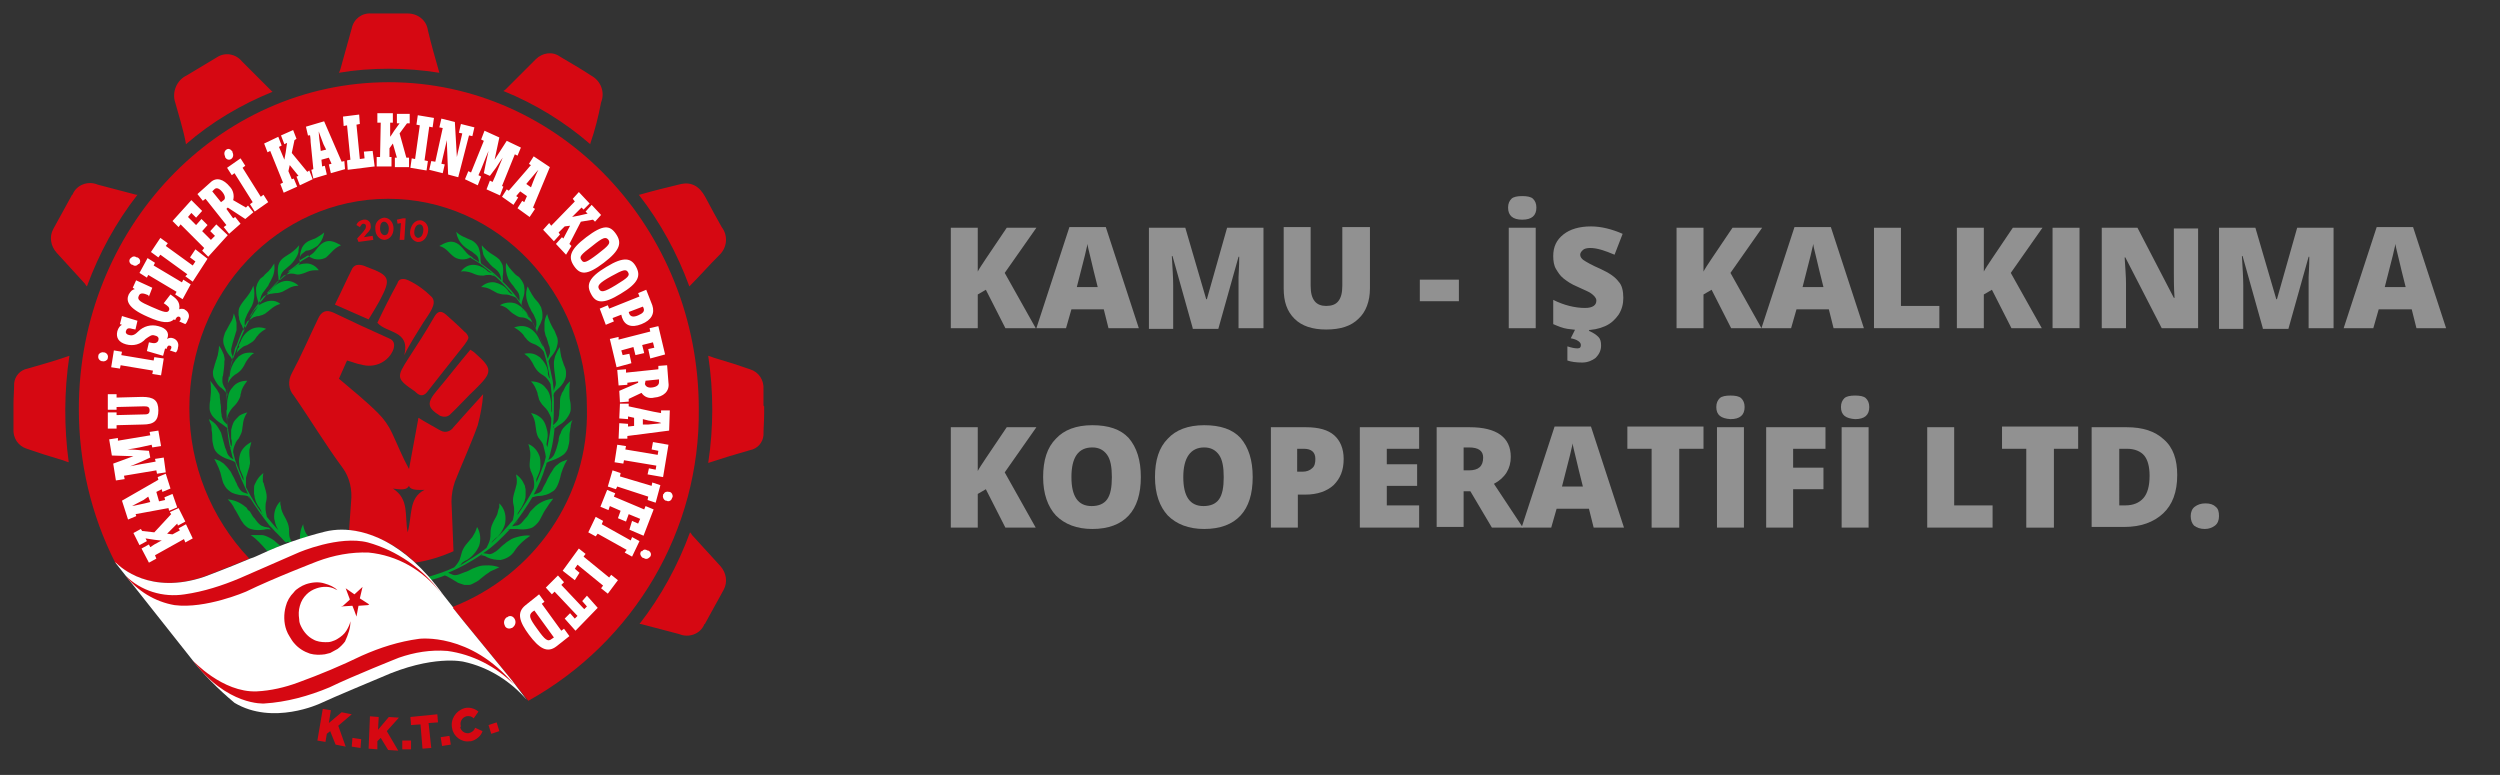 <?xml version="1.0" encoding="utf-8"?>
<!-- Generator: Adobe Illustrator 23.0.1, SVG Export Plug-In . SVG Version: 6.00 Build 0)  -->
<svg version="1.1" id="Layer_1" xmlns="http://www.w3.org/2000/svg" xmlns:xlink="http://www.w3.org/1999/xlink" x="0px" y="0px"
	 viewBox="0 0 371 115" style="enable-background:new 0 0 371 115;" xml:space="preserve">
<rect x="0" y="0" width="371" height="115" fill="#333333" stroke="none"/>
<style type="text/css">
	.st0{fill:none;}
	.st1{fill:#D60812;}
	.st2{fill:#00A12F;}
	.st3{fill:#FFFFFF;}
	.st4{enable-background:new    ;}
	.st5{fill:#919191;}
</style>
<rect x="2" class="st0" width="111.3" height="111.3"/>
<g id="Group_18">
	<path id="Path_16" class="st1" d="M102.4,79c-1.8,4.9-4.3,9.5-7.5,13.6c0.1,0,0.1,0,0.2,0c1.9,0.5,3.8,1,5.7,1.5
		c1.4,0.6,3.1,0,3.7-1.4c0,0,0-0.1,0.1-0.1c0.9-1.7,1.9-3.4,2.8-5.1c0.6-1.1,0.4-2.5-0.5-3.5c-1.4-1.5-2.8-3.1-4.2-4.6
		C102.6,79.2,102.5,79.1,102.4,79 M10.3,52.8c-2,0.7-4.1,1.3-6.2,1.9c-1.1,0.2-1.9,1.1-2,2.2C2.1,57.9,2,59,2,60h0
		c0,0.4,0,0.7,0,1.1c0,0.1,0,0.2,0,0.3l0,0c0,0.7,0,1.4,0,2.2c-0.1,1.4,0.7,2.6,2,3c1.7,0.6,3.3,1.1,5,1.6c0.4,0.1,0.8,0.3,1.2,0.4
		C9.5,63.4,9.5,58.1,10.3,52.8 M12.9,42.5c1.8-4.9,4.3-9.5,7.5-13.6c-0.1,0-0.1,0-0.2,0c-1.9-0.5-3.8-1-5.7-1.5
		c-1.4-0.6-3.1,0-3.7,1.4c0,0,0,0.1-0.1,0.1c-0.9,1.7-1.9,3.4-2.8,5.1c-0.6,1.1-0.4,2.5,0.5,3.5c1.4,1.5,2.8,3.1,4.2,4.6
		C12.7,42.3,12.8,42.4,12.9,42.5 M27.6,21.4c3.8-3.3,8.2-5.9,12.9-7.8c0,0,0,0-0.1,0c-1.5-1.5-3-3-4.5-4.5c-0.9-1.1-2.5-1.4-3.7-0.6
		c-1.5,0.9-3,1.8-4.5,2.7c-1.5,0.7-2.2,2.5-1.7,4C26.4,16.7,27.3,19.5,27.6,21.4 M57.7,10.2c2.5,0,5,0.2,7.5,0.6
		c-0.6-2.1-1.2-4.2-1.7-6.3c-0.2-1.5-1.5-2.5-3-2.5c-1.8,0-3.6,0-5.4,0c-1.4-0.1-2.6,0.8-2.9,2.2c-0.5,1.8-1,3.6-1.5,5.4
		c-0.1,0.4-0.2,0.8-0.4,1.2C52.6,10.4,55.1,10.2,57.7,10.2 M89.2,15.2c0.6-1.5,0-3.2-1.5-4c-1.5-1-3.1-1.9-4.6-2.8
		c-1.1-0.8-2.6-0.6-3.6,0.4c-1.5,1.5-2.9,2.9-4.4,4.4c-0.1,0.1-0.2,0.2-0.4,0.3c4.7,1.9,9.1,4.6,12.9,7.9c0,0,0-0.1,0-0.1
		C88.3,19.3,88.8,17.3,89.2,15.2 M103.7,60.7c0-26.8-20.6-48.5-46-48.5s-46,21.7-46,48.5c0,7.9,1.8,15.7,5.4,22.8
		c0.7,0.7,5.2,4.8,13.1,2.1c0,0,3.9-1.5,6.8-2.7c-5.7-6-8.9-14-8.9-22.3c0-17.2,13.2-31.1,29.5-31.1s29.5,13.9,29.5,31.1
		c0.3,13-7.7,24.7-20,29.5L76,101l2.4,3C94.2,95.2,103.9,78.6,103.7,60.7 M106.7,37.9c1.2-1.1,1.4-2.9,0.4-4.2
		c-0.8-1.4-1.6-2.9-2.4-4.4c-0.9-1.7-2.1-2.3-3.6-2c-2.1,0.5-4.1,1-6.2,1.6c0,0-0.1,0-0.1,0c3.2,4.1,5.7,8.7,7.5,13.6
		C103.8,41,105.2,39.4,106.7,37.9 M113.3,60L113.3,60c0-0.7,0-1.4,0-2.2c0.1-1.4-0.7-2.6-2-3c-1.7-0.6-3.3-1.1-5-1.6
		c-0.4-0.1-0.8-0.3-1.2-0.4c0.8,5.3,0.8,10.6,0,15.9c2.1-0.7,4.1-1.3,6.2-1.9c1.1-0.2,1.9-1.1,2-2.2c0-1.1,0.1-2.1,0.1-3.2h0
		c0-0.4,0-0.7,0-1.1C113.3,60.3,113.3,60.1,113.3,60"/>
	<path id="Path_17" class="st2" d="M45,77.8c-0.4,0.7-0.5,1.4-0.5,2.2c0.4-0.1,0.9-0.3,1.3-0.4c-0.1-0.1-0.1-0.1-0.2-0.2
		c-0.2-0.2-0.3-0.5-0.4-0.7C45.1,78.4,45,78.1,45,77.8 M42.8,80.4c0.1,0.1,0.1,0.1,0.2,0.2l0.3-0.1c-0.1-0.2-0.2-0.5-0.3-0.7
		c-0.1-0.4-0.1-0.7-0.1-1.1c0-0.4-0.1-0.9-0.3-1.3c-0.2-0.5-0.5-0.9-0.7-1.4c-0.1-0.3-0.2-0.5-0.2-0.8c0-0.1-0.1-0.3-0.1-0.4
		c0-0.1,0-0.3,0-0.4c-0.7,0.7-1,1.7-0.9,2.6c0.1,0.5,0.2,0.9,0.4,1.3c0.2,0.4,0.5,0.8,0.8,1.1c0.2,0.2,0.4,0.3,0.6,0.5
		C42.7,80.1,42.7,80.2,42.8,80.4 M37.2,79.4c0.9,0.6,1.6,1.4,2.3,2.2l0.2,0.2c0.5-0.2,1.2-0.5,1.9-0.8c-0.2-0.2-0.4-0.3-0.6-0.5
		c-0.3-0.3-0.6-0.5-1-0.7c-0.4-0.2-0.8-0.4-1.2-0.4C38.3,79.4,37.7,79.4,37.2,79.4 M36.4,75.2c-0.7-0.6-1.6-1-2.6-1.1
		c0.4,0.4,0.8,0.9,1,1.4c0.3,0.4,0.5,0.9,0.7,1.2c0.2,0.4,0.4,0.7,0.7,1.1c0.3,0.3,0.6,0.6,1,0.7c0.6,0.2,1.3,0.2,2,0.1
		c0.3-0.1,0.7-0.1,1,0c-0.1-0.1-0.2-0.2-0.3-0.3l0,0c-0.2,0-0.4-0.1-0.6-0.1c-0.3-0.1-0.6-0.2-0.8-0.4c-0.2-0.2-0.4-0.4-0.6-0.7
		c-0.1-0.2-0.3-0.3-0.4-0.5l-0.3-0.5c-0.1-0.2-0.2-0.3-0.4-0.4C36.7,75.5,36.6,75.3,36.4,75.2 M33.2,52.6c-0.2-0.5-0.4-0.9-0.7-1.3
		c0,0.5-0.1,1-0.2,1.5c-0.1,0.2-0.1,0.4-0.2,0.6c-0.1,0.2-0.1,0.4-0.2,0.6c-0.1,0.4-0.2,0.7-0.3,1.1c0,0.4,0,0.8,0.2,1.1
		c0.3,0.6,0.6,1.1,1.1,1.4c0.2,0.2,0.5,0.4,0.6,0.7c0-0.1,0-0.3,0-0.4c0,0,0,0,0-0.1l-0.3-0.5c-0.1-0.2-0.2-0.5-0.2-0.8
		c0-0.3,0-0.6,0.1-0.8c0.1-0.7,0.2-1.4,0.2-2.1C33.4,53.4,33.3,53,33.2,52.6 M40.3,41.4c0.4-0.7,0.5-1.5,0.4-2.3
		c-0.1,0.2-0.3,0.4-0.4,0.6c-0.1,0.2-0.3,0.3-0.4,0.5c-0.3,0.3-0.6,0.5-0.8,0.8c-0.1,0.1-0.3,0.2-0.4,0.3c-0.1,0.1-0.2,0.2-0.3,0.4
		c-0.2,0.3-0.3,0.6-0.4,1c0,0.6,0,1.1,0.2,1.7c0.1,0.3,0.2,0.6,0.2,0.9l0.2-0.3l0,0l0-0.5c0.1-0.5,0.3-1,0.6-1.3
		c0.2-0.3,0.4-0.5,0.6-0.8C40,41.9,40.2,41.7,40.3,41.4 M44.2,39.4c0,0,0,0.1-0.1,0.1l0,0C44.2,39.4,44.2,39.4,44.2,39.4 M42.9,40.5
		L42.9,40.5c0,0-0.1,0-0.1,0l0,0C42.8,40.5,42.8,40.5,42.9,40.5 M42.7,40.6c-0.2,0.2-0.3,0.3-0.4,0.5l0,0
		C42.4,40.9,42.6,40.7,42.7,40.6 M39.8,43.6L39.8,43.6L39.8,43.6l-0.4,0.6L39.8,43.6L39.8,43.6L39.8,43.6 M38.4,45.2
		c0,0.1,0,0.2,0,0.3l0,0C38.4,45.4,38.4,45.3,38.4,45.2 M37.1,47.7L36.9,48l0,0L37.1,47.7z M36.3,48.7c0,0.2-0.1,0.4-0.1,0.6
		C36.2,49.1,36.2,48.9,36.3,48.7L36.3,48.7 M34.6,53.2v0.7V53.2L34.6,53.2z M33.9,62.3L33.9,62.3c0-0.2-0.1-0.3-0.1-0.5
		C33.9,61.9,33.9,62.1,33.9,62.3 M33.8,58.8L33.8,58.8c0-0.2-0.1-0.3-0.1-0.5C33.7,58.5,33.7,58.6,33.8,58.8 M33.8,63.5l-0.1-0.3
		l0,0L33.8,63.5z M34.8,67.4C34.8,67.4,34.8,67.4,34.8,67.4C34.8,67.4,34.8,67.4,34.8,67.4L34.8,67.4z M34.8,68.8
		c0.1,0.1,0.2,0.2,0.3,0.3l0,0C35,69,34.9,68.9,34.8,68.8 M36.2,71.8L36.2,71.8l0.4,0.7L36.2,71.8z M36.7,73.5l0.2,0.3l0.3,0.3
		L37,73.8L36.7,73.5z M47.1,36.5c0.5-0.5,0.9-1.2,1-2c-0.3,0.3-0.7,0.5-1,0.7c-0.3,0.2-0.6,0.3-0.9,0.4c-0.6,0.2-1.1,0.6-1.4,1.2
		c-0.2,0.5-0.3,1-0.3,1.6c0,0.3,0,0.5-0.1,0.8l0,0c-0.2,0.2-0.5,0.4-0.8,0.6c-0.7,0.6-1.4,1.2-2.1,1.8l0,0l0.1-0.5
		c0.1-0.5,0.4-0.9,0.8-1.2c0.2-0.2,0.5-0.4,0.7-0.6c0.2-0.2,0.4-0.4,0.6-0.7c0.2-0.3,0.4-0.6,0.5-0.9c0.1-0.2,0.1-0.4,0.1-0.6
		c0-0.2,0.1-0.5,0.1-0.7c-0.5,0.6-1.1,1.1-1.8,1.5c-0.3,0.2-0.5,0.3-0.8,0.6c-0.2,0.2-0.4,0.5-0.5,0.9c-0.1,0.5-0.1,1.1,0,1.6
		c0,0.3,0.1,0.6,0,0.8l0.1-0.1l-0.1,0.1c-0.9,0.9-1.8,2-2.6,3c-0.1,0.1-0.1,0.2-0.2,0.3c-0.1,0.2-0.2,0.3-0.3,0.5
		c-0.7,1-1.3,2-1.8,3.1c0,0,0,0,0-0.1l-0.1-0.5c0-0.3,0-0.5,0.1-0.8c0.1-0.2,0.2-0.5,0.3-0.7c0.2-0.3,0.3-0.6,0.5-0.9
		c0.2-0.3,0.3-0.6,0.4-0.9c0.2-0.8,0.2-1.7,0-2.4c-0.3,0.8-0.8,1.5-1.4,2.2c-0.2,0.3-0.4,0.5-0.6,0.9c-0.2,0.3-0.2,0.7-0.2,1.1
		c0,0.3,0.1,0.5,0.1,0.8c0.1,0.3,0.2,0.6,0.4,0.9c0.1,0.3,0.2,0.5,0.3,0.8l0.1-0.2c0,0.1-0.1,0.1-0.1,0.2c-0.6,1.3-1.1,2.7-1.6,4.1
		v-0.1c-0.1-0.2-0.1-0.3-0.2-0.5c-0.1-0.3-0.1-0.5-0.1-0.8c0.1-0.3,0.1-0.5,0.2-0.8c0.1-0.3,0.2-0.7,0.3-1c0.1-0.3,0.2-0.7,0.3-1
		c0-0.2,0-0.4,0-0.5c0-0.2,0-0.4,0-0.6c-0.1-0.5-0.2-0.9-0.4-1.4c-0.1,0.5-0.2,1-0.5,1.4c-0.2,0.4-0.4,0.7-0.6,1.1
		c-0.2,0.3-0.3,0.6-0.4,1c-0.1,0.4-0.1,0.7,0,1.1c0.2,0.6,0.4,1.1,0.8,1.6c0.2,0.2,0.4,0.5,0.5,0.8l0,0c-0.3,0.9-0.5,1.9-0.6,2.8
		c-0.1,0.6-0.2,1.1-0.2,1.7l0,0c0,0.1,0,0.3,0,0.4c0,0,0,0.1,0.1,0.1c0,0,0-0.1-0.1-0.1c0,0.4-0.1,0.8-0.1,1.1c0,1.1,0,2.2,0.1,3.3
		c0,0.1,0,0.2,0,0.3l0-0.1c-0.1-0.1-0.3-0.3-0.4-0.4c-0.2-0.2-0.3-0.5-0.4-0.8c0-0.3-0.1-0.6-0.1-0.9c0-0.4,0-0.7-0.1-1.1
		c0-0.4-0.1-0.7-0.1-1.1c0-0.2-0.1-0.4-0.2-0.5c-0.1-0.2-0.2-0.4-0.3-0.5c-0.3-0.4-0.6-0.8-0.9-1.2c0.1,0.5,0.1,1.1,0.1,1.6
		c0,0.4-0.1,0.9-0.1,1.3c-0.1,0.4-0.1,0.8-0.1,1.2c0,0.4,0.2,0.8,0.4,1.1c0.4,0.5,0.9,0.9,1.4,1.2c0.3,0.2,0.5,0.4,0.8,0.6
		c0.1,0.1,0.2,0.2,0.2,0.3l0,0c-0.1-0.1-0.1-0.2-0.2-0.3c0.1,0.9,0.2,1.8,0.4,2.7l0.1,0.4l0.1,0.4l0.2,0.8l0.2,0.5l0-0.1l-0.5-0.3
		c-0.2-0.2-0.4-0.4-0.5-0.7c-0.1-0.3-0.2-0.6-0.3-0.8c-0.1-0.4-0.2-0.7-0.3-1.1c-0.1-0.4-0.2-0.7-0.3-1.1c-0.2-0.4-0.4-0.7-0.6-1
		c-0.3-0.4-0.7-0.7-1.2-1c0.1,0.3,0.2,0.6,0.3,0.8c0.1,0.2,0.1,0.5,0.1,0.8c0.1,0.5,0.1,0.9,0.1,1.3c0,0.4,0.1,0.8,0.2,1.2
		c0.1,0.4,0.3,0.7,0.6,1c0.5,0.4,1,0.7,1.7,0.9c0.3,0.1,0.6,0.2,0.9,0.4c0.1,0.2,0.1,0.5,0.2,0.7c0.5,1.4,1.1,2.7,1.7,4l0,0
		l-0.6-0.2c-0.3-0.1-0.5-0.3-0.7-0.6c-0.2-0.3-0.3-0.5-0.4-0.8c-0.2-0.3-0.3-0.7-0.5-1c-0.2-0.3-0.3-0.7-0.6-1
		c-0.2-0.3-0.5-0.6-0.8-0.9c-0.2-0.1-0.4-0.3-0.6-0.4c-0.2-0.1-0.5-0.2-0.8-0.3c0.5,0.9,0.9,1.8,1.1,2.8c0.1,0.4,0.2,0.8,0.4,1.1
		c0.2,0.4,0.5,0.7,0.8,0.9c0.2,0.2,0.5,0.3,0.8,0.4c0.4,0.1,0.7,0.2,1.1,0.2c0.3,0,0.7,0.1,1,0.2l0,0c0.9,1.5,1.9,2.9,3,4.3l0.4,0.2
		l-0.4-0.2c0.1,0.1,0.2,0.2,0.3,0.3c0.1,0,0.3,0.1,0.4,0.1l0,0c-0.1-0.1-0.2-0.1-0.4-0.1c0.6,0.7,1.3,1.3,1.9,2
		c0.1,0.1,0.2,0.2,0.3,0.2l0.4-0.2l0,0l0,0c0-0.1,0-0.1-0.1-0.2c-0.1-0.1-0.2-0.2-0.3-0.3c-1.1-0.9-2-2-2.9-3.1l0,0
		c-0.1-0.4-0.2-0.9-0.2-1.3c0-0.3,0-0.7,0.1-1c0.1-0.4,0.1-0.9,0-1.3c-0.1-0.5-0.3-1-0.4-1.5C39,71.7,39,71.4,39,71.1
		c0-0.3,0-0.6,0.1-0.9c-0.4,0.3-0.7,0.6-1,1.1c-0.1,0.2-0.2,0.4-0.3,0.6c-0.1,0.2-0.1,0.4-0.1,0.6c0,0.2,0,0.4,0,0.7
		c0,0.2,0.1,0.4,0.1,0.7c0.1,0.2,0.1,0.4,0.2,0.6c0.1,0.2,0.2,0.4,0.3,0.6c0.2,0.2,0.3,0.4,0.4,0.6c0.1,0.2,0.1,0.3,0.2,0.5
		c0.1,0.1,0.1,0.2,0.2,0.3c-0.1-0.1-0.2-0.2-0.2-0.3c0,0.1,0,0.1,0,0.2l0,0c0.2,0.2,0.4,0.4,0.6,0.6c-0.2-0.2-0.4-0.4-0.6-0.6l0,0
		c0-0.1,0-0.1,0-0.2c-0.9-1.2-1.7-2.5-2.4-3.9c0,0,0,0,0,0l0,0v-0.1c0-0.1-0.1-0.1-0.1-0.2c0,0.1,0.1,0.1,0.1,0.2c0-0.4,0-0.9,0-1.3
		c0.1-0.3,0.2-0.6,0.3-1c0.1-0.2,0.1-0.4,0.2-0.6c0-0.2,0.1-0.4,0.1-0.6c0-0.5-0.1-1-0.1-1.5c0-0.3,0-0.5,0.1-0.8
		c0.1-0.3,0.1-0.5,0.2-0.8c-0.8,0.4-1.5,1.1-1.7,1.9c-0.1,0.4-0.2,0.9-0.1,1.3c0,0.4,0.1,0.9,0.3,1.3c0.1,0.2,0.2,0.5,0.3,0.7
		c0,0.2,0.1,0.3,0,0.5l0,0c0,0,0,0.1,0,0.1c0,0,0-0.1,0-0.1c-0.3-0.7-0.6-1.5-0.9-2.2c-0.1-0.3-0.2-0.5-0.3-0.8l-0.2-0.8l-0.1-0.4
		c0-0.4,0.1-0.8,0.3-1.2c0.1-0.3,0.3-0.6,0.5-0.8c0.2-0.4,0.4-0.7,0.5-1.1c0-0.2,0.1-0.5,0.1-0.7c0-0.2,0.1-0.5,0.1-0.7
		c0.1-0.5,0.3-1,0.6-1.4c-0.4,0.1-0.9,0.3-1.2,0.5c-0.3,0.3-0.6,0.6-0.8,0.9c-0.2,0.4-0.3,0.8-0.4,1.2c0,0.4,0,0.9,0,1.3
		c0.1,0.2,0.1,0.5,0.1,0.7c0,0.2,0,0.3-0.1,0.5v0v0c0,0.1,0,0.1-0.1,0.2c0-0.1,0-0.1,0.1-0.2l-0.1-0.4c-0.2-1.1-0.4-2.2-0.5-3.3
		c0-0.2,0-0.4,0-0.6l0,0c0.1-0.4,0.3-0.8,0.5-1.1c0.2-0.3,0.4-0.5,0.6-0.7c0.3-0.3,0.5-0.6,0.7-1c0.1-0.2,0.2-0.4,0.2-0.7
		c0.1-0.2,0.1-0.5,0.2-0.7c0.2-0.5,0.5-0.9,0.8-1.3c-0.9,0-1.7,0.3-2.2,1c-0.3,0.3-0.5,0.7-0.6,1.1c-0.1,0.4-0.2,0.8-0.2,1.3
		c0,0.2,0,0.5,0,0.7c0,0.2-0.1,0.3-0.1,0.5c0-0.6,0-1.2,0-1.8c0-0.8,0.1-1.6,0.2-2.4l0,0l0,0l0,0c0-0.3,0.1-0.5,0.1-0.8
		c0,0.3-0.1,0.5-0.1,0.8c0.2-0.4,0.4-0.7,0.7-1c0.2-0.2,0.5-0.4,0.7-0.5c0.3-0.2,0.6-0.5,0.8-0.8c0.3-0.4,0.4-0.8,0.7-1.2
		c0.3-0.4,0.6-0.8,1-1c-0.4-0.1-0.8-0.1-1.3,0c-0.4,0.1-0.7,0.3-1,0.5c-0.6,0.6-1,1.3-1.2,2.1c0,0.2-0.1,0.5-0.1,0.7
		c0,0.1-0.1,0.3-0.2,0.4c0.2-1.3,0.5-2.7,0.9-4l0,0l0,0c0-0.2,0.1-0.5,0.2-0.7l0,0c0,0,0.1-0.1,0.1-0.1c0.4-1.2,0.9-2.4,1.6-3.6l0,0
		c0.3-0.2,0.6-0.4,0.9-0.6c0.3-0.1,0.5-0.2,0.8-0.2c0.4-0.1,0.7-0.2,1-0.4c0.3-0.2,0.6-0.5,1-0.8c0.4-0.3,0.8-0.5,1.2-0.6
		c-0.6-0.5-1.4-0.6-2.2-0.3c-0.3,0.1-0.7,0.3-1,0.5c-0.3,0.3-0.5,0.6-0.8,0.9c-0.1,0.2-0.2,0.4-0.3,0.6c-0.1,0.1-0.2,0.2-0.3,0.3
		l0,0l0,0l0,0c0.3-0.5,0.6-1.1,1-1.6c0.4-0.5,0.7-1.1,1.1-1.5l0,0c0.3-0.2,0.6-0.3,1-0.4c0.3,0,0.5-0.1,0.8-0.1c0.4,0,0.7-0.1,1-0.2
		c0.4-0.2,0.7-0.4,1.1-0.6c0.4-0.2,0.8-0.3,1.3-0.3c-0.5-0.5-1.3-0.8-2-0.7c-0.7,0.1-1.4,0.5-1.9,1.1c-0.1,0.2-0.3,0.3-0.4,0.5
		c-0.1,0.1-0.2,0.2-0.4,0.2c-0.1,0.1-0.2,0.3-0.3,0.4c0.1-0.1,0.2-0.3,0.3-0.4l0,0c0.8-0.9,1.6-1.8,2.5-2.6l0,0
		c0.2-0.1,0.3-0.1,0.5-0.2c0.2,0,0.3-0.1,0.5-0.1c0.3,0,0.5,0,0.8,0.1c0.3,0.1,0.7,0,1-0.1c0.4-0.1,0.7-0.3,1.1-0.4
		c0.4-0.1,0.8-0.1,1.3-0.1c-0.4-0.6-1.1-1-1.8-1c-0.7,0-1.4,0.2-1.9,0.7c-0.1,0.1-0.3,0.3-0.5,0.4c-0.1,0.1-0.2,0.1-0.4,0.1
		c0.3-0.2,0.5-0.4,0.8-0.6c0.4-0.3,0.7-0.6,1-0.8c0.3-0.2,0.6-0.4,0.8-0.5l0.5-0.3l0.1-0.1c-0.1,0-0.1-0.1-0.2-0.1h0l-0.5,0.3
		c-0.2,0.1-0.5,0.3-0.8,0.5l0,0l-0.2,0.2c0,0-0.1,0.1-0.1,0.1c0,0,0.1-0.1,0.1-0.1l0.2-0.2l0,0l0,0l0.1-0.5c0.1-0.5,0.6-0.7,0.9-1
		C46.1,37.2,46.6,36.8,47.1,36.5 M35.4,51.6L35.4,51.6c0,0-0.1,0.1-0.1,0.1l0,0c-0.1,0.2-0.1,0.5-0.2,0.7l0,0
		c0.2-0.3,0.5-0.6,0.8-0.8c0.2-0.2,0.5-0.3,0.8-0.4c0.3-0.2,0.7-0.4,0.9-0.6c0.2-0.2,0.3-0.3,0.4-0.5c0.1-0.2,0.3-0.3,0.4-0.5
		c0.3-0.3,0.7-0.6,1.1-0.8c-0.7-0.3-1.6-0.3-2.3,0.1c-0.7,0.4-1.2,1-1.5,1.8c-0.1,0.2-0.2,0.4-0.3,0.6
		C35.6,51.3,35.5,51.5,35.4,51.6 M50.6,36.4c-0.9-0.5-1.7-0.9-2.6-0.4c-0.9,0.5-1.1,1.4-2,1.9C46,38,45.9,38,45.9,38.1
		c0.1,0,0.1,0.1,0.2,0.1c0.7,0.4,1.6,0.4,2.3,0C49.2,37.5,49.6,36.8,50.6,36.4"/>
	<path id="Path_18" class="st2" d="M74.4,41.6l0.2,0.2c0-0.3,0-0.6,0-0.8c0.1-0.5,0.1-1.1,0-1.6c-0.1-0.3-0.3-0.6-0.5-0.9
		c-0.2-0.2-0.5-0.4-0.8-0.6c-0.7-0.4-1.3-0.9-1.8-1.5c0,0.2,0,0.5,0.1,0.7c0,0.2,0.1,0.4,0.1,0.6c0.1,0.3,0.3,0.6,0.5,0.9
		c0.2,0.2,0.4,0.5,0.6,0.7c0.2,0.2,0.4,0.4,0.7,0.6c0.4,0.3,0.7,0.7,0.8,1.2L74.4,41.6L74.4,41.6 M82.1,58.8L82.1,58.8
		c0.1-0.2,0.1-0.5,0.1-0.7l0,0C82.1,58.3,82.1,58.5,82.1,58.8 M82.1,63.5c0-0.1,0-0.2,0-0.3l0,0C82.2,63.3,82.2,63.4,82.1,63.5
		 M81.9,63.8L81.9,63.8L81.9,63.8L81.9,63.8z M81.8,57.2L81.8,57.2L81.8,57.2L81.8,57.2l0-0.8l0,0L81.8,57.2z M80.7,52.4l-0.2-0.7
		l0,0L80.7,52.4z M79.1,48.8L79.1,48.8L79,48.6L79.1,48.8z M77.6,46.2c0-0.1-0.1-0.2-0.1-0.3C77.6,46,77.6,46.1,77.6,46.2z
		 M76.6,44.9L76.6,44.9L76.6,44.9l-0.4-0.6l0,0L76.6,44.9z M73.7,41.7L73.7,41.7c-0.1-0.1-0.1-0.1-0.2-0.2
		C73.6,41.6,73.6,41.7,73.7,41.7 M71.8,40.2L71.8,40.2c0-0.1-0.1-0.1-0.1-0.2C71.8,40.1,71.8,40.1,71.8,40.2 M81.5,67.4L81.5,67.4
		C81.5,67.4,81.5,67.4,81.5,67.4L81.5,67.4L81.5,67.4z M81.4,67.5l-0.1,0.2l0,0.2l0-0.2L81.4,67.5z M78.9,74.7
		c-0.1,0-0.1,0.1-0.2,0.1l0,0C78.7,74.8,78.8,74.8,78.9,74.7 M76.9,77.2c-0.2,0.2-0.4,0.4-0.6,0.6C76.6,77.6,76.8,77.4,76.9,77.2
		L76.9,77.2z M76,78.9L76,78.9l-0.2,0.2L76,78.9z M71.6,82.1c-0.3,0.1-0.5,0.2-0.8,0.3l0,0C71.1,82.3,71.3,82.2,71.6,82.1z
		 M68.2,83.7L68.2,83.7L67.4,84L68.2,83.7z M66.5,85l-0.3,0.1L66.5,85L66.5,85 M65.8,85.1l-0.1,0L65.8,85.1 M84.3,61.8
		c0.2-0.3,0.4-0.7,0.4-1.1c0-0.4,0-0.8-0.1-1.2c-0.1-0.4-0.1-0.9-0.1-1.3c0-0.5,0-1.1,0.1-1.6c-0.4,0.3-0.7,0.7-0.9,1.2
		c-0.1,0.2-0.2,0.4-0.3,0.5c-0.1,0.2-0.1,0.4-0.2,0.5c-0.1,0.4-0.1,0.7-0.1,1.1c0,0.4,0,0.7-0.1,1.1c0,0.3,0,0.6-0.1,0.9
		c0,0.3-0.2,0.6-0.4,0.8c-0.1,0.1-0.3,0.3-0.4,0.4l0,0.1c0-0.1,0-0.2,0-0.3c0.1-1.1,0.1-2.2,0.1-3.3c0-0.4,0-0.8-0.1-1.1
		c0,0,0-0.1,0-0.1c0,0,0,0.1,0,0.1c0.2-0.3,0.4-0.5,0.6-0.7c0.5-0.4,0.9-0.9,1.1-1.4c0.2-0.4,0.2-0.7,0.2-1.1c0-0.4-0.1-0.7-0.3-1.1
		l-0.2-0.6c-0.1-0.2-0.1-0.4-0.2-0.6c-0.1-0.5-0.2-1-0.2-1.5c-0.3,0.4-0.5,0.8-0.7,1.3c-0.1,0.4-0.2,0.7-0.2,1.1
		c0,0.7,0.1,1.4,0.2,2.1c0,0.3,0.1,0.6,0.1,0.8c0,0.3-0.1,0.6-0.2,0.8L82.2,58l0,0.1c-0.1-0.6-0.1-1.2-0.2-1.7
		c-0.2-0.9-0.4-1.9-0.6-2.8c-0.1,0.1-0.1,0.2-0.1,0.4l0,0c0-0.1,0-0.3,0.1-0.4l-0.1-0.3c0,0.1,0.1,0.2,0.1,0.3l0,0
		c0.1-0.3,0.3-0.6,0.5-0.8c0.4-0.5,0.7-1,0.8-1.6c0.1-0.4,0.1-0.7,0-1.1c-0.1-0.3-0.3-0.7-0.4-1c-0.2-0.3-0.4-0.7-0.6-1.1
		c-0.2-0.5-0.4-0.9-0.5-1.4c-0.2,0.4-0.4,0.9-0.4,1.4c0,0.2,0,0.4,0,0.6c0,0.2,0,0.4,0,0.5c0.1,0.3,0.1,0.7,0.3,1
		c0.1,0.3,0.2,0.6,0.3,1c0.1,0.2,0.2,0.5,0.2,0.8c0.1,0.3,0,0.6-0.1,0.8c-0.1,0.2-0.1,0.3-0.2,0.5v0.1c-0.4-1.4-0.9-2.8-1.6-4.1l0,0
		c0.1-0.3,0.2-0.6,0.3-0.8c0.2-0.3,0.3-0.6,0.4-0.9c0.1-0.2,0.1-0.5,0.1-0.8c0-0.4-0.1-0.7-0.2-1.1c-0.2-0.3-0.3-0.6-0.6-0.9
		c-0.6-0.6-1-1.4-1.4-2.2c-0.3,0.8-0.3,1.6,0,2.4c0.1,0.3,0.2,0.6,0.4,0.9c0.1,0.3,0.3,0.6,0.5,0.9c0.1,0.2,0.2,0.5,0.3,0.7
		c0.1,0.2,0.1,0.5,0.1,0.8l-0.1,0.5c0,0,0,0,0,0.1l0,0c0.1,0.2,0.1,0.5,0.1,0.7l0,0c0-0.2-0.1-0.5-0.1-0.7c-0.5-1.1-1.1-2.1-1.8-3.1
		c-0.1-0.2-0.2-0.3-0.3-0.5c0-0.3,0.1-0.6,0.2-0.9c0.2-0.5,0.3-1.1,0.2-1.7c0-0.3-0.2-0.7-0.4-1c-0.1-0.1-0.2-0.3-0.3-0.4
		c-0.1-0.1-0.2-0.2-0.4-0.3c-0.3-0.2-0.5-0.5-0.8-0.8c-0.1-0.2-0.3-0.3-0.4-0.5c-0.1-0.2-0.3-0.4-0.4-0.6c-0.1,0.8,0,1.6,0.3,2.3
		c0.1,0.3,0.3,0.5,0.5,0.8c0.2,0.2,0.4,0.5,0.6,0.8c0.4,0.4,0.6,0.8,0.6,1.3l0,0.5l0,0l0.1,0.2l-0.1-0.2l0,0c-0.8-1.1-1.6-2.1-2.6-3
		c0,0,0,0,0,0.1c0,0,0,0,0-0.1l-0.2-0.2c0.1,0.2,0.2,0.4,0.3,0.6l0,0c-0.1-0.2-0.2-0.4-0.3-0.6c-0.7-0.7-1.4-1.3-2.1-1.8
		c-0.3-0.2-0.5-0.4-0.8-0.6l0,0c-0.1-0.3-0.1-0.5-0.1-0.8c0-0.5-0.1-1.1-0.3-1.6c-0.3-0.6-0.8-1-1.4-1.2c-0.3-0.1-0.6-0.3-0.9-0.4
		c-0.4-0.2-0.7-0.4-1-0.7c0.1,0.7,0.4,1.4,1,2c0.4,0.4,0.9,0.7,1.4,1c0.3,0.3,0.8,0.5,0.9,1l0.1,0.5l0,0l0,0l0.2,0.2
		c0.1,0.1,0.1,0.2,0.2,0.2c0,0-0.1-0.1-0.2-0.2l-0.2-0.2l0,0c-0.3-0.2-0.6-0.4-0.8-0.5L70,38.1h0c-0.1,0-0.1-0.1-0.2-0.1
		c-0.8-0.5-1.1-1.4-2-1.9c-0.9-0.5-1.7-0.1-2.6,0.4c1.1,0.3,1.4,1.1,2.3,1.7c0.7,0.4,1.6,0.4,2.3,0l0.1,0.1l0.5,0.3
		c0.2,0.1,0.5,0.3,0.8,0.5c0.3,0.2,0.6,0.5,1,0.8c0.2,0.2,0.5,0.4,0.8,0.6c0,0,0.1,0,0.1,0l0,0c0,0-0.1,0-0.1,0l0,0
		c-0.1,0-0.3-0.1-0.4-0.1c-0.2-0.1-0.3-0.2-0.5-0.4c-0.5-0.4-1.2-0.7-1.9-0.7c-0.7,0-1.4,0.4-1.8,1c0.4-0.1,0.9,0,1.3,0.1
		c0.4,0.1,0.7,0.3,1.1,0.4c0.3,0.1,0.7,0.1,1,0.1c0.3-0.1,0.5-0.1,0.8-0.1c0.2,0,0.3,0,0.5,0.1c0.2,0,0.3,0.1,0.5,0.2
		c-0.2-0.2-0.3-0.3-0.5-0.5c0.2,0.1,0.3,0.3,0.5,0.5l0,0l0,0l0,0c0.9,0.8,1.7,1.7,2.5,2.6l0,0c0.1,0.1,0.2,0.3,0.3,0.4
		c-0.1-0.1-0.2-0.3-0.3-0.4c-0.1,0-0.3-0.1-0.4-0.2c-0.1-0.1-0.3-0.3-0.4-0.5c-0.5-0.6-1.1-0.9-1.9-1.1c-0.8-0.1-1.5,0.2-2,0.7
		c0.4,0,0.9,0.1,1.3,0.3c0.4,0.2,0.7,0.4,1.1,0.6c0.3,0.1,0.7,0.2,1,0.2c0.3,0,0.5,0,0.8,0.1c0.3,0.1,0.7,0.2,1,0.4l0,0
		c0.4,0.5,0.7,1,1.1,1.5c0.3,0.5,0.6,1,1,1.6c0,0,0.1,0,0.1,0.1l0,0c0,0-0.1,0-0.1-0.1c-0.1-0.1-0.2-0.2-0.3-0.3
		c-0.1-0.2-0.2-0.4-0.3-0.6c-0.2-0.3-0.5-0.6-0.8-0.9c-0.3-0.2-0.6-0.4-0.9-0.5c-0.7-0.2-1.6-0.1-2.2,0.3c0.4,0.1,0.9,0.3,1.2,0.6
		c0.3,0.3,0.6,0.6,1,0.8c0.3,0.2,0.6,0.4,1,0.4c0.3,0,0.6,0.1,0.8,0.2c0.3,0.2,0.6,0.4,0.9,0.6l0,0l0,0l0,0c0.6,1.2,1.1,2.3,1.6,3.6
		c-0.1-0.1-0.2-0.2-0.3-0.4c-0.1-0.2-0.2-0.4-0.3-0.6c-0.3-0.7-0.8-1.4-1.5-1.8c-0.7-0.4-1.5-0.4-2.3-0.1c0.4,0.2,0.8,0.5,1.1,0.8
		c0.2,0.2,0.3,0.3,0.4,0.5c0.1,0.2,0.3,0.3,0.4,0.5c0.3,0.3,0.6,0.5,0.9,0.6c0.3,0.1,0.5,0.2,0.8,0.4c0.3,0.2,0.6,0.5,0.8,0.8l0,0
		l0,0c0.4,1.3,0.7,2.6,0.9,4c0,0,0.1,0.1,0.1,0.1c0,0-0.1-0.1-0.1-0.1l0,0c-0.1-0.1-0.2-0.3-0.2-0.4c-0.1-0.2-0.1-0.5-0.1-0.7
		c-0.1-0.8-0.6-1.5-1.2-2.1c-0.3-0.2-0.6-0.4-1-0.5c-0.4-0.1-0.8-0.1-1.3,0c0.4,0.3,0.8,0.6,1,1c0.3,0.4,0.4,0.8,0.7,1.2
		c0.2,0.3,0.5,0.6,0.8,0.8c0.3,0.2,0.5,0.3,0.7,0.5c0.3,0.3,0.5,0.6,0.7,1l0,0c0.1,0.8,0.2,1.6,0.2,2.4c0,0.6,0,1.2,0,1.8
		c-0.1-0.1-0.1-0.3-0.1-0.5c0-0.2,0-0.5,0-0.7c0-0.4-0.1-0.9-0.2-1.3c-0.1-0.4-0.3-0.8-0.6-1.1c-0.5-0.7-1.3-1-2.2-1
		c0.4,0.4,0.6,0.8,0.8,1.3c0.1,0.2,0.2,0.5,0.2,0.7c0.1,0.2,0.1,0.4,0.2,0.7c0.2,0.4,0.4,0.7,0.7,1c0.2,0.2,0.4,0.4,0.6,0.7
		c0.2,0.4,0.4,0.7,0.5,1.1l0,0l0,0c0,0,0,0,0,0c0,0.2,0,0.4,0,0.6c-0.1,1.1-0.3,2.2-0.5,3.3l-0.1,0.4l0,0v0v0c0-0.2-0.1-0.3-0.1-0.5
		c0-0.2,0.1-0.5,0.1-0.7c0.1-0.4,0.1-0.9,0-1.3c-0.1-0.4-0.2-0.8-0.4-1.2c-0.2-0.4-0.5-0.7-0.8-0.9c-0.4-0.3-0.8-0.4-1.2-0.5
		c0.3,0.4,0.5,0.9,0.6,1.4c0,0.2,0.1,0.5,0.1,0.7s0.1,0.5,0.1,0.7c0.1,0.4,0.2,0.8,0.5,1.1c0.2,0.3,0.4,0.5,0.5,0.8
		c0.1,0.4,0.2,0.8,0.3,1.2l0,0c0,0,0,0,0,0l0,0c0,0,0,0,0,0L81,67.8l-0.2,0.8c-0.1,0.3-0.2,0.5-0.3,0.8c-0.3,0.8-0.6,1.5-0.9,2.2
		c0,0,0,0,0,0.1c0,0,0,0,0-0.1c0-0.2,0-0.3,0-0.5c0.1-0.2,0.2-0.5,0.3-0.7c0.2-0.4,0.3-0.9,0.3-1.3c0-0.4,0-0.9-0.1-1.3
		c-0.3-0.9-0.9-1.6-1.7-1.9c0.1,0.3,0.2,0.5,0.2,0.8c0.1,0.3,0.1,0.5,0.1,0.8c0,0.5-0.1,1-0.1,1.5c0,0.2,0,0.4,0.1,0.6
		c0,0.2,0.1,0.4,0.2,0.6c0.1,0.3,0.3,0.6,0.3,1c0.1,0.4,0.1,0.9,0,1.3c0.1-0.2,0.2-0.4,0.3-0.6c-0.1,0.2-0.2,0.4-0.3,0.6
		c0,0,0,0,0,0l0,0l0.4-0.7l0,0l-0.4,0.7l0,0c0,0,0,0,0,0c-0.7,1.4-1.5,2.6-2.4,3.9c0,0,0,0,0,0.1c0,0,0,0,0-0.1l0,0
		c0-0.2,0.1-0.3,0.2-0.5c0.1-0.2,0.3-0.4,0.4-0.6c0.1-0.2,0.2-0.4,0.3-0.6c0.1-0.2,0.2-0.4,0.2-0.6c0.1-0.2,0.1-0.4,0.1-0.7
		c0-0.2,0-0.4,0-0.7c0-0.2-0.1-0.4-0.1-0.6c-0.1-0.2-0.2-0.4-0.3-0.6c-0.2-0.4-0.6-0.8-1-1.1c0,0.3,0.1,0.6,0.1,0.9
		c0,0.3,0,0.5-0.1,0.8c-0.1,0.5-0.3,1-0.4,1.5c-0.1,0.4-0.1,0.9,0,1.3c0.1,0.3,0.1,0.7,0.1,1c0,0.4-0.1,0.9-0.2,1.3
		c0.1-0.1,0.2-0.3,0.3-0.4c-0.1,0.1-0.2,0.3-0.3,0.4l0,0l0,0c-0.9,1.1-1.8,2.1-2.9,3.1c-0.1,0.1-0.2,0.2-0.3,0.3c0,0,0,0,0,0.1
		c0,0,0,0,0-0.1c0.1-0.2,0.2-0.3,0.3-0.4c0.2-0.2,0.4-0.4,0.6-0.5c0.3-0.3,0.6-0.7,0.8-1.1c0.2-0.4,0.4-0.8,0.4-1.3
		c0.1-1-0.2-1.9-0.9-2.6c0,0.2,0,0.3,0,0.4c0,0.1,0,0.3-0.1,0.4c-0.1,0.3-0.1,0.5-0.2,0.8c-0.2,0.5-0.5,0.9-0.7,1.4
		c-0.2,0.4-0.3,0.9-0.3,1.3c0,0.4,0,0.7-0.1,1.1c-0.1,0.4-0.3,0.8-0.5,1.2l0,0c-1.2,1-2.6,1.8-3.9,2.6c0,0,0,0.1-0.1,0.1
		c0,0,0-0.1,0.1-0.1l0,0c0.1-0.1,0.2-0.3,0.3-0.4c0.2-0.1,0.4-0.3,0.7-0.4c0.8-0.5,1.4-1.2,1.8-2.1c0.3-0.9,0.2-2-0.3-2.8
		c-0.1,0.3-0.2,0.6-0.3,0.8c-0.1,0.2-0.3,0.5-0.4,0.7c-0.2,0.2-0.3,0.4-0.5,0.6c-0.2,0.2-0.3,0.4-0.5,0.6c-0.3,0.4-0.5,0.8-0.6,1.2
		c-0.1,0.4-0.2,0.7-0.3,1c-0.2,0.4-0.5,0.8-0.8,1.1c0.1-0.1,0.3-0.1,0.4-0.2c-0.1,0.1-0.3,0.1-0.4,0.2l0,0.1l0,0l0-0.1
		c-1.2,0.6-2.5,1-3.8,1.4l-0.1,0l0,0.1c0.1,0.1,0.3,0.3,0.4,0.4c0.7-0.2,1.4-0.4,2.1-0.7l0,0c0.1,0,0.2,0.1,0.3,0.1
		c0.2,0.1,0.5,0.3,0.7,0.4c0.3,0.2,0.7,0.4,1,0.6c0.3,0.1,0.6,0.2,0.9,0.3c0.2,0,0.5,0,0.7,0c0.2,0,0.4-0.1,0.6-0.2
		c0.4-0.2,0.8-0.4,1.1-0.7c0.4-0.3,0.7-0.6,1.2-0.9c0.2-0.2,0.5-0.3,0.7-0.4c0.3-0.1,0.6-0.3,0.9-0.4c-0.5-0.2-1.1-0.3-1.6-0.3
		c-0.4,0-0.9,0-1.3,0.1c-0.4,0.1-0.8,0.3-1.1,0.4c-0.4,0.2-0.7,0.4-1.1,0.5c-0.6,0.2-1.2,0.6-1.8,0.4L66.5,85h0
		c1.7-0.7,3.3-1.6,4.8-2.6c0,0,0,0,0,0c0,0,0,0,0,0c0.1-0.1,0.2-0.2,0.3-0.2c-0.1,0.1-0.2,0.2-0.3,0.2c0.4,0,0.7,0.1,1,0.3
		c0.6,0.3,1.3,0.4,2,0.4c0.9-0.2,1.6-0.6,2.1-1.4c0.6-0.9,1.4-1.6,2.3-2.2c-0.5-0.1-1.1,0-1.6,0.1c-0.4,0.1-0.8,0.2-1.2,0.4
		c-0.3,0.2-0.7,0.4-1,0.7c-0.3,0.2-0.6,0.5-0.9,0.8c-0.2,0.2-0.5,0.4-0.7,0.5c-0.3,0.2-0.6,0.3-0.9,0.2l-0.6-0.1l-0.1,0
		c1.5-1,2.8-2.3,4-3.6c-0.1,0-0.3,0.1-0.4,0.1l0,0c0.1-0.1,0.2-0.1,0.4-0.1l0.1-0.2l-0.1,0.2c0.3,0,0.7,0,1,0c0.7,0.1,1.3,0.1,2-0.1
		c0.4-0.1,0.7-0.4,1-0.7c0.3-0.3,0.5-0.7,0.7-1.1c0.2-0.4,0.4-0.8,0.7-1.2c0.3-0.5,0.6-0.9,1-1.4c-1,0.1-1.9,0.5-2.6,1.1
		c-0.1,0.1-0.3,0.3-0.4,0.4c-0.1,0.1-0.3,0.3-0.4,0.4l-0.3,0.5c-0.1,0.2-0.2,0.3-0.4,0.5c-0.2,0.2-0.4,0.5-0.6,0.7
		c-0.2,0.2-0.5,0.4-0.8,0.4c-0.2,0-0.4,0.1-0.6,0.1l0,0c1.1-1.3,2.1-2.8,3-4.3l0,0c0.3-0.1,0.7-0.2,1-0.2c0.4,0,0.7-0.1,1.1-0.2
		c0.3-0.1,0.5-0.2,0.8-0.4c0.4-0.2,0.6-0.5,0.8-0.9c0.2-0.4,0.3-0.8,0.4-1.1c0.2-1,0.6-2,1.1-2.8c-0.3,0.1-0.5,0.2-0.8,0.3
		c-0.2,0.1-0.4,0.2-0.6,0.4c-0.3,0.2-0.6,0.5-0.8,0.9c-0.2,0.3-0.4,0.6-0.6,1c-0.2,0.3-0.3,0.7-0.5,1c-0.1,0.2-0.3,0.5-0.4,0.8
		c-0.1,0.3-0.4,0.5-0.7,0.6l-0.6,0.2l0,0c0.7-1.3,1.3-2.6,1.7-4c0.1-0.2,0.2-0.5,0.2-0.7c-0.1,0.1-0.2,0.2-0.3,0.3l0,0l0.1-0.2
		l-0.1,0.2c0.1-0.1,0.2-0.2,0.3-0.3l0,0c0,0,0-0.1,0-0.1l0.1-0.3l-0.1,0.3c0,0,0,0.1,0,0.1c0.3-0.2,0.6-0.3,0.9-0.4
		c0.6-0.2,1.2-0.5,1.7-0.9c0.3-0.3,0.5-0.6,0.6-1c0.1-0.4,0.2-0.8,0.2-1.2c0-0.4,0-0.9,0.1-1.3c0-0.3,0.1-0.5,0.1-0.8
		c0.1-0.3,0.1-0.6,0.3-0.8c-0.4,0.3-0.8,0.6-1.2,1c-0.3,0.3-0.5,0.6-0.6,1c-0.2,0.3-0.3,0.7-0.3,1.1c-0.1,0.4-0.2,0.7-0.3,1.1
		c-0.1,0.3-0.2,0.6-0.3,0.8c-0.1,0.3-0.3,0.5-0.5,0.7l-0.5,0.3l0,0.1l0.2-0.5l0.2-0.8l0.1-0.4l0.1-0.4c0.2-0.9,0.3-1.8,0.4-2.7l0,0
		c0,0,0,0.1-0.1,0.1c0,0,0-0.1,0.1-0.1l0,0c0.2-0.2,0.5-0.4,0.8-0.6C83.5,62.8,84,62.3,84.3,61.8"/>
	<path id="Path_19" class="st1" d="M58.3,72.5c1.9,0.3,2.1,0,2.4-0.4c0.2,0.7,1.4,0.6,2.3,0.6c-2.4,1.2-1.8,3.8-2.5,6.3
		C60,76.5,60.8,74.1,58.3,72.5 M57.7,50.2c-2.7-1.2-5.5-2.5-8.2-3.8c-1.1-0.5-1.8-0.2-2.3,0.9c-1.3,2.7-2.5,5.5-3.9,8.1
		c-0.6,1.1-0.5,2.4,0.3,3.3c2.5,3.6,4.7,7.3,7.3,10.8c1,1.4,1.4,3.2,1.2,5c-0.1,1.4-0.2,2.8-0.3,4.2c3.7,0.5,7.2,2.2,9.8,4.8
		c2-0.3,3.9-0.9,5.7-1.7c-0.1-2.5-0.2-5-0.3-7.4c0-1,0.2-2,0.5-2.9c1.1-2.8,2.4-5.6,3.4-8.4c0.4-1.5,0.7-3.1,0.8-4.6
		c-1.7,1.9-3.1,3.4-4.4,4.9c-0.4,0.6-1.2,0.9-1.9,0.5c-0.1,0-0.1-0.1-0.2-0.1c-1-0.6-2-1.1-3.1-1.8l-1.4,7.6c-1-1.8-1.7-3.6-2.5-5.3
		c-0.5-1.1-1.2-2.1-2.1-3c-1.8-1.8-3.8-3.4-5.8-5.1l1.2-2.7c0.8,0.2,1.4,0.5,2.1,0.6c2,0.6,4.1-0.4,4.8-2.3
		C58.6,51.1,58.5,50.5,57.7,50.2 M56.3,44.7c1.8-3.4,1.6-3.8-1.9-5.1c-0.4-0.2-0.8-0.3-1.2-0.3c-0.4,0-0.7,0.2-0.9,0.5
		c-0.9,1.8-1.7,3.6-2.6,5.4l5,2.2C55.3,46.4,55.8,45.6,56.3,44.7 M62.8,47.9c0.9-1.4,2.1-2.8,1.3-3.8c-1-1-2.2-1.9-3.5-2.5
		c-0.2-0.1-0.5-0.2-0.8-0.2c-0.4,0-0.7,0.2-0.8,0.6c-1.1,2-2.1,4-3,5.9c1.4,1.6,4.9,1.1,4,4.8C60.8,51,61.9,49.4,62.8,47.9
		 M68.9,51.2c0.2-0.3,0.7-0.9,0.6-1.2c-0.1-0.3-0.3-0.6-0.6-0.8c-0.9-0.9-1.8-1.7-2.7-2.5c-0.8-0.7-1.3-0.5-1.8,0.4
		c-1.2,2.1-2.5,4.1-3.8,6.1c-1.8,2.8-1.8,3,1,4.9c0,0,0.1,0.1,0.1,0.1c0.7,0.7,1.3,0.6,1.9-0.3C65.3,55.7,67.1,53.5,68.9,51.2
		 M70.5,52.4c-0.2-0.2-0.4-0.3-0.7-0.5c-1.7,2-3.3,4.1-5,6.1c-1.5,1.8-1.4,2.5,0.5,3.7c0.5,0.2,1,0.2,1.4-0.1c1.4-1.3,2.6-2.7,4-4
		C73.1,55.2,73.1,54.7,70.5,52.4"/>
	<path id="Path_20" class="st3" d="M76,101l-7.2-8.8l-1.6-2l0.1,0l-1.5-1.9c-6-8.3-11.9-9.7-15.1-9.7l0,0c-0.8,0-1.7,0.1-2.5,0.3
		c-3.2,0.8-6.4,1.9-9.4,3.3c-0.5,0.2-1,0.5-1.7,0.7c-2.8,1.2-6.8,2.7-6.8,2.7c-8,2.7-12.4-1.4-13.1-2.1c-0.1-0.1-0.1-0.1-0.1-0.1
		l0.1,0.2l0,0l0,0l11,13.9c1.9,2.5,4.2,4.8,6.6,6.8c5.7,3.4,12.7,0.1,12.7,0.1c1.9-0.9,9.1-3.9,9.1-3.9c7.6-3.4,12.2-2.3,12.2-2.3
		c3.7,0.8,7,2.9,9.4,5.7L76,101z"/>
	<path id="Path_21" class="st1" d="M65.4,88c-2.6-3.6-6.5-6.3-10.8-7.5c-4.3-1.1-10.3,1.5-10.3,1.5l-8.7,3.8c-2.6,1.1-5.4,2-8.2,2.4
		c-3.2,0.5-6.5-0.5-8.8-2.8c1.8,2.3,4.4,3.9,7.3,4.4c4.6,0.6,10.6-2,10.6-2c4.1-2,10.6-4.5,10.6-4.5c2.4-0.9,5-1.4,7.6-1.3
		C58.9,82.4,62.8,84.6,65.4,88 M65.7,88.3c0,0-0.1-0.1-0.3-0.4C65.5,88.1,65.6,88.2,65.7,88.3 M54.8,89.7l-1.4-0.9l0.4-1.7l0,0
		l-1.2,1.1c0,0,0,0,0,0c0,0,0,0,0,0l-1.3-0.9l0,0c0,0,0,0,0,0l0.6,1.6c0,0,0,0,0,0.1l-1,0.9L50.6,90h0l1.6-0.1c0,0,0,0,0.1,0
		c0.2,0.5,0.4,1,0.6,1.6l0,0c0,0,0,0,0,0c0.1-0.5,0.2-1.1,0.3-1.6c0,0,0,0,0,0l1.4-0.1L54.8,89.7L54.8,89.7 M50.1,87.4L50.1,87.4
		L50.1,87.4L50.1,87.4 M52,92.3c0,0,0-0.1,0-0.1l0,0c0,0,0,0,0,0c-0.1,0.5-0.3,0.9-0.6,1.4c-0.3,0.5-0.8,0.9-1.3,1.2
		c-0.3,0.2-0.6,0.3-0.9,0.4c-0.3,0.1-0.6,0.1-0.9,0.1c-0.6,0-1.3-0.1-1.8-0.4c-0.8-0.4-1.4-1.1-1.8-1.9c-0.2-0.4-0.3-0.7-0.3-1.1
		c-0.1-0.7-0.1-1.3,0.1-2c0.2-0.7,0.5-1.2,1-1.7c0.4-0.4,0.9-0.7,1.5-0.9c0.9-0.3,1.9-0.3,2.7,0.1c0.1,0.1,0.3,0.1,0.4,0.2l0,0
		c-0.5-0.5-1.2-0.8-1.9-1c-0.9-0.3-1.9-0.2-2.8,0.1c-0.3,0.1-0.7,0.3-1,0.5c-0.3,0.2-0.6,0.4-0.8,0.7c-0.6,0.6-1,1.3-1.2,2.1
		c-0.3,1.1-0.3,2.4,0.1,3.5c0.1,0.3,0.3,0.7,0.5,1c0.2,0.3,0.4,0.7,0.7,1c0.6,0.7,1.4,1.2,2.3,1.5c0.7,0.2,1.5,0.2,2.2,0.1
		c0.3-0.1,0.5-0.1,0.8-0.2c0.4-0.2,0.7-0.4,1.1-0.6c0.4-0.3,0.8-0.7,1.1-1.1C51.7,94.1,52,93.2,52,92.3 M76.3,101.6
		c-6.5-7.8-14.1-6.8-14.1-6.8c-3,0.4-5.8,1.3-8.5,2.5c-3.1,1.5-6.2,2.8-9.5,4c-1.9,0.7-4,1.2-6.1,1.3c-5.1,0.2-9.5-4.6-9.5-4.6
		c5.1,6.8,10.6,6.4,10.6,6.4c3.3-0.2,6.6-1.1,9.7-2.4c3.5-1.7,10.3-4.4,10.3-4.4c2.3-0.8,4.7-1.2,7.2-1
		C70.1,97.1,73.6,98.9,76.3,101.6"/>
	<path id="Path_22" class="st1" d="M50.2,107.7l2-1.7l-1.5-0.3l-1.9,1.6l0.3-1.9l-1.2-0.2l-0.8,4.7l1.2,0.2l0.2-1.2l0.5-0.4l0.8,2
		l1.5,0.3L50.2,107.7z M53.5,111l0.1-1.3l-1.3-0.2l-0.1,1.3L53.5,111z M57.4,108.5l1.8-2l-1.5-0.1l-1.6,1.9l0.1-1.9l-1.3-0.1
		l-0.2,4.8l1.3,0.1l0-1.2l0.5-0.5l1.1,1.8l1.5,0.1L57.4,108.5z M61,109.9l-1.3,0l0,1.3l1.3,0L61,109.9z M63.6,107.3l1.4-0.1
		l-0.1-1.2l-4,0.4l0.1,1.2l1.4-0.1l0.3,3.6l1.3-0.1L63.6,107.3z M65.6,110.7l1.3-0.2l-0.2-1.3l-1.3,0.2L65.6,110.7z M68.4,107.8
		c-0.2-0.6,0.1-1.3,0.8-1.5c0.4-0.1,0.8,0,1.1,0.3l0.7-1c-0.6-0.5-1.4-0.7-2.1-0.5c-1.3,0.4-2.1,1.7-1.8,3v0
		c0.2,1.2,1.4,2.1,2.6,1.9c0.1,0,0.1,0,0.2,0c0.8-0.2,1.5-0.8,1.7-1.5l-1.1-0.5c-0.1,0.4-0.5,0.7-0.9,0.8c-0.6,0.1-1.2-0.3-1.3-0.9
		C68.4,107.8,68.4,107.8,68.4,107.8L68.4,107.8z M74.1,108.5l-0.4-1.3l-1.2,0.4l0.4,1.3L74.1,108.5z"/>
	<path id="Path_23" class="st1" d="M53.2,35.9l2.2-0.3L55.3,35L54,35.2l0.4-0.5c0.5-0.5,0.7-0.8,0.6-1.3v0c0-0.5-0.5-0.9-1-0.8
		c0,0-0.1,0-0.1,0c-0.5,0.1-0.9,0.4-1,0.8l0.5,0.3c0.2-0.3,0.3-0.5,0.5-0.5c0.2,0,0.4,0.1,0.4,0.3c0,0,0,0,0,0.1
		c0,0.3-0.1,0.4-0.4,0.8l-0.9,1L53.2,35.9z M57.7,33.9c0,0.6-0.2,1-0.6,1s-0.7-0.4-0.7-1v0c0-0.6,0.2-1,0.6-1
		C57.4,32.9,57.7,33.4,57.7,33.9L57.7,33.9z M58.4,33.9L58.4,33.9c0-0.9-0.6-1.6-1.4-1.6c-0.8,0.1-1.4,0.8-1.3,1.6c0,0,0,0,0,0.1v0
		c0,0.9,0.6,1.6,1.4,1.6C57.9,35.5,58.4,34.8,58.4,33.9 M60,35.6l0.2-3.2l-0.4,0l-0.9,0.2l0.1,0.6l0.5-0.1l-0.2,2.5L60,35.6z
		 M62.8,34.4L62.8,34.4c-0.1,0.6-0.4,0.9-0.8,0.9c-0.4-0.1-0.6-0.5-0.5-1.1v0c0.1-0.6,0.4-0.9,0.8-0.9S62.9,33.8,62.8,34.4
		 M62.5,32.7c-0.8-0.1-1.4,0.5-1.6,1.4v0c-0.2,0.8,0.2,1.6,1,1.8c0,0,0,0,0,0c0.8,0.1,1.4-0.5,1.6-1.4v0
		C63.7,33.7,63.3,32.9,62.5,32.7C62.5,32.7,62.5,32.7,62.5,32.7"/>
	<path id="Path_24" class="st3" d="M75.2,91.6c-0.4,0.3-0.5,0.8-0.3,1.2c0,0,0,0,0,0c0.1,0.4,0.6,0.6,1,0.4c0.1,0,0.1,0,0.2-0.1
		c0.4-0.3,0.5-0.8,0.3-1.2c0,0,0,0,0,0c-0.2-0.4-0.6-0.6-1-0.4C75.3,91.6,75.3,91.6,75.2,91.6 M79.3,90.6l2.9,4l-0.3,0.2
		c-0.6,0.5-1,0.2-2.2-1.5c-1.1-1.5-1.3-2-0.7-2.5L79.3,90.6z M84.5,94.4l-0.8-1.1l-0.4,0.3l-2.9-4l0.4-0.3L80,88.2l-2,1.6
		c-1.4,1.1-0.9,2.5,0.5,4.4c1.5,2,2.7,2.8,4.1,1.7L84.5,94.4z M83.8,91.8l1.6,1.8l3.3-3.4l-1.6-1.8l-0.7,0.8l0.7,0.8l-0.4,0.4
		l-3.4-3.6l0.4-0.4l-0.9-1L81,87.2l0.9,1l0.4-0.4l3.4,3.6l-0.4,0.4l-0.7-0.8L83.8,91.8z M83.5,84.7l1.8,1.4L86,85l-0.7-0.6l0.4-0.6
		l3.8,3.1l-0.3,0.4l1,0.8l1.5-2l-1-0.8l-0.3,0.4l-3.8-3.1l0.3-0.4l-1-0.8L83.5,84.7z M88.7,79.2l4.3,2.4L92.7,82l1.1,0.6l1.1-2.3
		l-1.1-0.6l-0.2,0.5l-4.3-2.4l0.2-0.5l-1.1-0.6L87.3,79l1.1,0.6L88.7,79.2z M95.1,81.9c-0.2,0.3,0,0.7,0.3,0.9c0,0,0,0,0.1,0
		c0.3,0.2,0.6,0.2,0.9-0.1c0,0,0.1-0.1,0.1-0.1c0.2-0.3,0.1-0.7-0.3-0.9c0,0,0,0-0.1,0c-0.3-0.2-0.6-0.2-0.8,0.1
		C95.1,81.8,95.1,81.8,95.1,81.9 M93.4,78.6l2.1,0.9l1.5-3.9l-1.2-0.5l-0.2,0.5l-4.5-1.9l0.2-0.5l-1.2-0.5l-1,2.5l1.2,0.5l0.2-0.6
		l1.6,0.7l-0.4,1.1l1.2,0.5l0.4-1.1l1.7,0.7l-0.3,0.7l-0.9-0.4L93.4,78.6z M91.6,72.2l4.6,1.5l-0.1,0.5l1.2,0.4L98,72l-1.2-0.4
		l-0.1,0.5L92,70.7l0.1-0.5l-1.2-0.4l-0.7,2.4l1.2,0.4L91.6,72.2z M98.4,73.5c-0.1,0.3,0.1,0.7,0.4,0.8c0,0,0.1,0,0.1,0
		c0.3,0.2,0.7,0,0.8-0.3c0,0,0-0.1,0.1-0.2c0.1-0.3-0.1-0.7-0.4-0.8c0,0-0.1,0-0.1,0c-0.3-0.1-0.7,0-0.8,0.3
		C98.4,73.3,98.4,73.4,98.4,73.5 M96.1,70.4l2.3,0.4l0.8-4.8l-2.3-0.4l-0.2,1.1l1,0.2l-0.1,0.6l-4.8-0.8l0.1-0.5l-1.3-0.2l-0.4,2.6
		l1.3,0.2l0.1-0.5l4.8,0.8l-0.1,0.6l-1-0.2L96.1,70.4z M95.4,63l0-0.8l0.8,0.2c1.3,0.2,1.9,0.3,1.9,0.4v0c0,0-0.6,0.1-1.9,0.2
		L95.4,63z M93.1,65.1l0-0.4l6.2-0.8l0.1-3l-1.3,0v0.1c0,0.1,0,0.2,0,0.3l0,0c0,0-0.5-0.1-1.1-0.2l-3.7-0.8l0-0.4L92,59.9l-0.1,2.2
		l1.3,0.1l0-0.4l0.9,0.2l0,1.2l-0.9,0.1l0-0.4l-1.3-0.1l-0.1,2.3L93.1,65.1z M95.8,56.5l2-0.2l0,0.4c0,0.4-0.3,0.7-1,0.8
		c-0.7,0.1-1-0.2-1.1-0.5L95.8,56.5z M92,59.7l1.3-0.1l0-0.4l1.9-0.9c0.4,0.6,1.1,0.9,1.9,0.7c1.3-0.1,2.3-0.9,2.1-2.2L99,54.2
		l-1.3,0.1l0,0.5l-4.8,0.5l0-0.5l-1.3,0.1l0.2,2.3l1.3-0.1l0-0.3l1.6-0.2l0,0.1l0,0.1l-2.8,1.2L92,59.7z M91.5,54.5l2.2-0.6
		l-0.3-1.4l-1,0.2L92.2,52l1.8-0.5l0.3,1.2l1.3-0.3l-0.3-1.2l1.6-0.4l0.2,0.8l-0.9,0.2l0.3,1.4l2.2-0.6l-1-4.2l-1.3,0.3l0.1,0.5
		l-4.7,1.2L91.8,50l-1.3,0.3L91.5,54.5z M93.3,46.3l2.1-0.8l0.1,0.2c0.2,0.5-0.1,0.8-0.8,1.1c-0.7,0.3-1.1,0.2-1.3-0.2L93.3,46.3z
		 M95.9,43l-1.2,0.5l0.2,0.5l-4.5,1.8l-0.2-0.5l-1.2,0.5l0.9,2.4l1.2-0.5l-0.2-0.5l1.3-0.5l0.1,0.4c0.4,1.2,1.4,1.6,2.9,1
		c1.5-0.6,2-1.6,1.6-2.8L95.9,43z M90.7,41c1.8-1,2.2-1.1,2.5-0.6s0,0.8-1.8,1.9c-1.8,1.1-2.2,1.1-2.5,0.6
		C88.6,42.4,88.9,42,90.7,41 M90,39.6c-2.7,1.6-3,2.7-2.3,4c0.7,1.4,1.8,1.6,4.4,0c2.7-1.6,3-2.7,2.3-4C93.7,38.3,92.6,38,90,39.6
		 M87.9,36.5c1.6-1.3,2-1.4,2.4-0.9c0.3,0.5,0.1,0.8-1.6,2.1c-1.7,1.3-2.1,1.4-2.4,0.9C85.9,38.1,86.2,37.8,87.9,36.5 M87,35.2
		c-2.5,1.9-2.7,3-1.8,4.3c0.9,1.3,1.9,1.4,4.4-0.5c2.5-1.9,2.7-3,1.8-4.3S89.5,33.3,87,35.2 M84.8,36.5l-0.3-0.3l1.7-3.3l1.8-0.3
		l0.3,0.3l0.9-1l-1.4-1.5l-0.9,1l0.3,0.3L85.9,32c-0.6,0.1-1,0.2-1,0.2l0,0l0.9-0.9l0.5-0.5l0.3,0.3l0.9-0.9l-1.6-1.7l-0.9,1
		l0.3,0.4l-3.5,3.6l-0.3-0.4l-0.9,1l1.6,1.7l0.9-1l-0.2-0.3l0.9-0.9l0.8-0.1l-1,1.9l-0.2-0.2l-0.9,1l1.5,1.6L84.8,36.5z M78.8,27.8
		l-0.7-0.5l0.5-0.6c0.9-1.1,1.3-1.5,1.3-1.5l0,0c0,0-0.3,0.5-0.8,1.8L78.8,27.8z M79.4,31l-0.3-0.2l2.5-6l-2.4-1.6l-0.7,1.1l0.1,0.1
		c0.1,0,0.1,0.1,0.2,0.1l0,0c0,0-0.4,0.4-0.7,0.8l-2.6,3l-0.3-0.2l-0.7,1.1l1.7,1.2l0.7-1.1l-0.3-0.2l0.6-0.7l1,0.7l-0.4,0.9
		l-0.3-0.2l-0.7,1.1l1.8,1.3L79.4,31z M74.5,27.6l1.9-4.7l0.4,0.2l0.5-1.2l-2.1-1l-1.8,2.8l0,0l0.7-3.3l-2.2-1l-0.5,1.3l0.4,0.2
		l-1.9,4.7l-0.4-0.2L69,26.6l1.9,0.9l0.5-1.3l-0.4-0.2l0.4-0.9c0.5-1.3,1.1-2.7,1.1-2.7l0,0c0,0-0.2,0.9-0.4,1.8l-0.3,1.5l0.9,0.4
		l0.9-1.2c0.5-0.8,1-1.5,1-1.5l0,0c0,0-0.6,1.4-1.1,2.7l-0.4,0.9l-0.4-0.2l-0.5,1.3l2,0.9l0.5-1.3L74.5,27.6z M69.6,20.1l0.5,0.1
		l0.3-1.3l-2-0.5l-0.3,1.3l0.5,0.1l-0.3,1.3c-0.3,1.2-0.5,2.2-0.5,2.2l0,0l-0.3-5.2l-2-0.5l-0.3,1.3l0.5,0.1l-1.1,5L64,23.9
		l-0.3,1.3l2,0.5l0.3-1.3l-0.5-0.1l0.3-1.3c0.3-1.2,0.5-2.2,0.5-2.2l0,0l0.2,5.1l1.5,0.4L69.6,20.1z M63,23.8l0.7-5l0.5,0.1l0.2-1.4
		L62,17.1l-0.2,1.4l0.5,0.1l-0.7,5l-0.5-0.1l-0.2,1.4l2.4,0.4l0.2-1.4L63,23.8z M60.7,23.4h-0.4l-1-3.6l1.1-1.5h0.4l0-1.4l-1.9,0
		l0,1.4h0.4l-0.8,1.1c-0.3,0.5-0.6,0.9-0.6,0.9h0l0-1.3l0-0.8h0.4l0-1.4l-2.3,0l0,1.4h0.5l-0.1,5.1h-0.5l0,1.4l2.2,0l0-1.4h-0.3
		l0-1.3l0.5-0.7l0.6,2.1h-0.3l0,1.4l2.1,0L60.7,23.4z M55.6,24.7l-0.3-2.3L54,22.5l0.1,1l-0.7,0.1l-0.5-5.1l0.5-0.1l-0.1-1.4
		l-2.4,0.3l0.1,1.4l0.5-0.1l0.5,5.1l-0.5,0.1l0.1,1.4L55.6,24.7z M48.4,22.2l-0.8,0.2l-0.1-0.9c-0.2-1.4-0.2-2-0.2-2l0,0
		c0,0,0.2,0.6,0.7,1.9L48.4,22.2z M51.1,23.9L50.7,24l-2.6-6l-2.7,0.8l0.3,1.3l0.1,0c0.1,0,0.2,0,0.2-0.1l0,0c0,0,0.1,0.6,0.1,1.1
		l0.4,4l-0.3,0.1l0.3,1.3l2-0.6l-0.3-1.3l-0.4,0.1l-0.1-1l1.1-0.3l0.4,0.9l-0.4,0.1l0.3,1.3l2.1-0.6L51.1,23.9z M45.9,25.3l-0.3,0.2
		l-2.3-2.8l0.4-1.9l0.3-0.2l-0.5-1.3l-1.8,0.8l0.5,1.3l0.4-0.2l-0.2,1.4c-0.1,0.6-0.2,1-0.2,1.1l0,0l-0.5-1.2l-0.3-0.7l0.4-0.2
		l-0.5-1.3l-2.1,1l0.5,1.3l0.4-0.2l1.9,4.7l-0.4,0.2l0.5,1.3l2-0.9l-0.5-1.2l-0.3,0.1l-0.5-1.2l0.2-0.9l1.3,1.6L44,26.2l0.5,1.3
		l1.9-0.9L45.9,25.3z M38.7,29.2L36,24.9l0.4-0.3l-0.7-1.1l-2,1.4l0.7,1.1l0.4-0.3l2.7,4.3l-0.4,0.3l0.7,1.1l2-1.4l-0.7-1.1
		L38.7,29.2z M34.3,23.6c0.3-0.2,0.4-0.6,0.2-1c0,0,0,0,0-0.1c-0.3-0.4-0.6-0.5-0.9-0.3c-0.3,0.2-0.4,0.6-0.2,1c0,0,0,0,0,0.1
		C33.6,23.7,34,23.8,34.3,23.6 M32.8,30l-1.3-1.6l0.3-0.3c0.3-0.3,0.7-0.2,1.2,0.4c0.4,0.5,0.5,1,0.2,1.2L32.8,30z M37.6,31.5
		l-0.8-1l-0.3,0.3l-1.9-1.1c0.2-0.7,0-1.5-0.5-2c-0.9-1.1-2-1.5-2.9-0.6l-1.9,1.7l0.8,1l0.4-0.3l3.1,3.9l-0.4,0.3l0.8,1l1.7-1.5
		l-0.8-1l-0.3,0.2L33.6,31l0.1-0.1l0.1-0.1l2.6,1.7L37.6,31.5z M33.8,34.9l-1.7-1.6l-0.9,1l0.7,0.7l-0.6,0.6L30,34.3l0.8-0.9
		l-0.9-0.9l-0.8,0.9l-1.2-1.2l0.5-0.6l0.7,0.7l0.9-1l-1.6-1.6l-2.8,3.1l0.9,0.9l0.3-0.4l3.5,3.5l-0.3,0.4l0.9,0.9L33.8,34.9z
		 M30.8,38.4L29,37l-0.8,1.2l0.8,0.6l-0.4,0.6l-4-2.9l0.3-0.4l-1.1-0.8l-1.4,2.1l1.1,0.8l0.3-0.4l4,2.9L27.5,41l1.1,0.8L30.8,38.4z
		 M27,41.9l-4.2-2.5L23,39l-1.1-0.7l-1.2,2.2l1.1,0.7l0.2-0.4l4.2,2.5l-0.2,0.4l1.1,0.7l1.2-2.2l-1.1-0.7L27,41.9z M20.7,39.1
		c0.2-0.3,0.1-0.7-0.3-0.9c0,0,0,0-0.1,0c-0.3-0.2-0.6-0.2-0.9,0.1c0,0-0.1,0.1-0.1,0.1c-0.2,0.3-0.1,0.7,0.3,0.9c0,0,0.1,0,0.1,0
		c0.2,0.2,0.6,0.2,0.8-0.1C20.6,39.2,20.6,39.2,20.7,39.1 M22.1,44l0.5-1.3l-2.4-1.1l-0.5,1.1l0.3,0.2l0,0c-0.4,0.1-0.6,0.3-0.9,0.8
		c-0.4,0.9-0.2,2,2.8,3.3c2.2,1,3.3,1,3.9,0.4l0.2,0.1c0.1-0.3,0.3-0.6,0.6-0.5c0.2,0.1,0.2,0.2,0.2,0.4c0,0,0,0,0,0
		c0,0.1-0.1,0.2-0.2,0.3l0.9,0.4c0.2-0.2,0.3-0.4,0.4-0.7c0.3-0.5,0.1-1.1-0.4-1.4c0,0-0.1,0-0.1-0.1c-0.3-0.1-0.6-0.1-0.8,0
		c0.2-1.2-0.6-1.7-1.3-2.2L24.3,45c0.6,0.4,0.9,0.6,0.8,1c-0.2,0.5-0.7,0.4-2.7-0.5c-1.6-0.7-2.1-1-1.8-1.6c0.2-0.5,0.7-0.4,1.4-0.1
		L22.1,44z M23.5,48.4c-1.1-0.3-2.2,0-3,0.8c-0.4,0.4-0.8,0.7-1.4,0.5c-0.4-0.1-0.5-0.4-0.4-0.6c0.1-0.3,0.3-0.5,0.9-0.3l0.5,0.1
		l0.3-1.3l-2.3-0.7l-0.3,1.2l0.3,0.1l0,0c-0.2,0.1-0.5,0.3-0.7,1c-0.2,0.9,0.2,1.6,1.3,1.9c1.1,0.3,2.2,0,2.9-0.8
		c0.6-0.4,0.9-0.7,1.4-0.5c0.5,0.1,0.6,0.4,0.5,0.7c-0.1,0.3-0.4,0.5-0.9,0.4l-0.5-0.1l-0.3,1.3l2.4,0.7l0.3-1.1l0.2,0.1
		c0.1-0.3,0.2-0.6,0.5-0.5c0.2,0,0.3,0.2,0.2,0.4c0,0,0,0,0,0c0,0.1-0.1,0.2-0.2,0.3l0.9,0.3c0.2-0.2,0.3-0.5,0.3-0.7
		c0.2-0.6-0.1-1.2-0.7-1.4c-0.3-0.1-0.6-0.1-0.9,0.1C25.2,49.4,24.7,48.7,23.5,48.4 M22.8,53.5l-4.8-0.8l0.1-0.5L16.9,52l-0.4,2.5
		l1.3,0.2l0.1-0.5l4.8,0.8l-0.1,0.5l1.3,0.2l0.4-2.5L22.9,53L22.8,53.5z M16,53.1c0.1-0.3-0.1-0.7-0.5-0.8c0,0-0.1,0-0.1,0
		c-0.3-0.1-0.7,0.1-0.8,0.4c0,0,0,0.1,0,0.1c-0.1,0.3,0.1,0.7,0.5,0.8c0,0,0.1,0,0.1,0c0.3,0.1,0.7-0.1,0.8-0.4
		C15.9,53.2,16,53.2,16,53.1 M17.3,59v-0.5l-1.3,0l0,2.3l1.3,0v-0.4l4-0.1c0.5,0,0.9,0,0.9,0.6s-0.4,0.6-0.9,0.6l-4,0.1v-0.4l-1.3,0
		l0,2.4l1.3,0v-0.5l3.9-0.1c1.7,0,2.3-0.6,2.3-2.1c0-1.5-0.7-2-2.4-2L17.3,59z M22.3,64.6l-4.8,0.8L17.5,65l-1.3,0.2l0.4,2.4
		l3.2,0.1v0l-3,1.1l0.4,2.5l1.3-0.2l-0.1-0.5l4.8-0.8l0.1,0.5l1.3-0.2l-0.3-2.2l-1.3,0.2l0.1,0.4L22,68.7c-1.3,0.2-2.7,0.5-2.7,0.5
		v0c0,0,0.8-0.3,1.7-0.7l1.3-0.6l-0.2-1l-1.4-0.1c-0.9-0.1-1.8-0.1-1.8-0.1v0c0,0,1.5-0.2,2.7-0.5l0.9-0.2l0.1,0.4l1.3-0.2l-0.4-2.3
		l-1.3,0.2L22.3,64.6z M22,73.7l0.3,0.8l-0.8,0.2c-1.3,0.3-1.9,0.4-1.9,0.4l0,0c0,0,0.5-0.3,1.7-0.9L22,73.7z M23.4,70.8l0.1,0.4
		l-5.4,3.1l0.9,2.8l1.2-0.5l0-0.1c0-0.1-0.1-0.2-0.1-0.2l0,0c0,0,0.6-0.1,1.1-0.2l3.8-0.7l0.1,0.4l1.2-0.5l-0.7-2l-1.2,0.5l0.1,0.4
		l-0.9,0.2L23.2,73l0.8-0.4l0.1,0.4l1.2-0.5l-0.7-2.2L23.4,70.8z M25.2,76l0.2,0.3L22.9,79l-1.8-0.2l-0.2-0.3l-1.1,0.6l0.9,1.8
		l1.1-0.6l-0.2-0.4l1.3,0.2c0.6,0.1,1,0.1,1.1,0.1l0,0l-1.1,0.6l-0.6,0.4l-0.2-0.4l-1.1,0.6l1.1,2.1l1.1-0.6l-0.2-0.5l4.3-2.4
		l0.2,0.5l1.1-0.6l-1-2.1l-1.1,0.6l0.2,0.3l-1.1,0.6l-0.8-0.1l1.5-1.5l0.1,0.3l1.1-0.6l-1-2L25.2,76z"/>
</g>
<g class="st4">
	<path class="st5" d="M153.7,48.7h-4.5l-2.9-5.7l-1.2,0.7v5h-4V33.8h4v6.5c0.2-0.4,0.6-1,1.2-1.9l3.1-4.6h4.4l-4.7,6.7L153.7,48.7z"
		/>
	<path class="st5" d="M164.5,48.7l-0.7-2.8h-4.8l-0.8,2.8h-4.4l4.9-15h5.4l4.9,15H164.5z M162.9,42.6l-0.6-2.4
		c-0.1-0.5-0.3-1.2-0.5-2.1c-0.2-0.9-0.4-1.5-0.4-1.9c-0.1,0.3-0.2,0.9-0.4,1.7c-0.2,0.8-0.6,2.4-1.2,4.7H162.9z"/>
	<path class="st5" d="M177,48.7l-3-10.7h-0.1c0.1,1.8,0.2,3.2,0.2,4.3v6.5h-3.6V33.8h5.4l3.1,10.6h0.1l3-10.6h5.4v14.9h-3.7v-6.5
		c0-0.3,0-0.7,0-1.1s0.1-1.4,0.1-3h-0.1l-3,10.7H177z"/>
	<path class="st5" d="M203.3,33.8v9c0,1.9-0.6,3.5-1.7,4.5c-1.1,1.1-2.7,1.6-4.8,1.6c-2,0-3.6-0.5-4.7-1.6s-1.6-2.5-1.6-4.5v-9.1h4
		v8.7c0,1.1,0.2,1.8,0.6,2.3c0.4,0.5,1,0.7,1.7,0.7c0.8,0,1.4-0.2,1.8-0.7c0.4-0.5,0.6-1.2,0.6-2.3v-8.7H203.3z"/>
	<path class="st5" d="M210.7,44.7v-3.2h5.8v3.2H210.7z"/>
	<path class="st5" d="M223.8,30.8c0-0.6,0.2-1,0.5-1.3c0.3-0.3,0.9-0.4,1.6-0.4c0.7,0,1.3,0.1,1.6,0.4s0.5,0.7,0.5,1.3
		c0,1.2-0.7,1.8-2.1,1.8C224.5,32.6,223.8,32,223.8,30.8z M223.9,48.7V33.8h4v14.9H223.9z"/>
	<path class="st5" d="M240.9,44.2c0,0.9-0.2,1.7-0.7,2.5c-0.5,0.7-1.1,1.3-2,1.7c-0.9,0.4-1.9,0.6-3.1,0.6c-1,0-1.8-0.1-2.5-0.2
		c-0.7-0.1-1.4-0.4-2.1-0.7v-3.6c0.8,0.4,1.6,0.7,2.4,0.9c0.8,0.2,1.6,0.3,2.3,0.3c0.6,0,1-0.1,1.3-0.3c0.3-0.2,0.4-0.5,0.4-0.8
		c0-0.2-0.1-0.4-0.2-0.5c-0.1-0.2-0.3-0.3-0.5-0.5c-0.2-0.2-0.9-0.5-2-1c-1-0.4-1.7-0.9-2.2-1.3c-0.5-0.4-0.8-0.9-1.1-1.4
		s-0.4-1.2-0.4-1.9c0-1.4,0.5-2.4,1.5-3.2s2.4-1.2,4.1-1.2c1.5,0,3.1,0.4,4.7,1.1l-1.2,3.1c-1.4-0.6-2.6-1-3.6-1
		c-0.5,0-0.9,0.1-1.1,0.3c-0.2,0.2-0.4,0.4-0.4,0.7c0,0.3,0.2,0.6,0.5,0.8c0.3,0.2,1.1,0.7,2.5,1.3c1.3,0.6,2.2,1.2,2.7,1.9
		C240.7,42.3,240.9,43.2,240.9,44.2z M237.6,51.3c0,0.7-0.3,1.3-0.8,1.8c-0.5,0.4-1.2,0.7-2,0.7c-0.9,0-1.6-0.1-2.2-0.3v-2.1
		c0.6,0.2,1.1,0.3,1.5,0.3c0.4,0,0.5-0.2,0.5-0.5c0-0.2-0.1-0.4-0.4-0.6s-0.6-0.3-1.1-0.4l0.7-1.4h2.1l-0.1,0.3
		c0.7,0.3,1.1,0.6,1.4,0.9S237.6,50.7,237.6,51.3z"/>
	<path class="st5" d="M261.4,48.7h-4.5l-2.9-5.7l-1.2,0.7v5h-4V33.8h4v6.5c0.2-0.4,0.6-1,1.2-1.9l3.1-4.6h4.4l-4.7,6.7L261.4,48.7z"
		/>
	<path class="st5" d="M272.1,48.7l-0.7-2.8h-4.8l-0.8,2.8h-4.4l4.9-15h5.4l4.9,15H272.1z M270.6,42.6l-0.6-2.4
		c-0.1-0.5-0.3-1.2-0.5-2.1c-0.2-0.9-0.4-1.5-0.4-1.9c-0.1,0.3-0.2,0.9-0.4,1.7c-0.2,0.8-0.6,2.4-1.2,4.7H270.6z"/>
	<path class="st5" d="M278.1,48.7V33.8h4v11.6h5.7v3.3H278.1z"/>
	<path class="st5" d="M303,48.7h-4.5l-2.9-5.7l-1.2,0.7v5h-4V33.8h4v6.5c0.2-0.4,0.6-1,1.2-1.9l3.1-4.6h4.4l-4.7,6.7L303,48.7z"/>
	<path class="st5" d="M304.6,48.7V33.8h4v14.9H304.6z"/>
	<path class="st5" d="M326.1,48.7h-5.3l-5.4-10.5h-0.1c0.1,1.7,0.2,2.9,0.2,3.8v6.7h-3.6V33.8h5.3l5.4,10.4h0.1
		c-0.1-1.5-0.1-2.7-0.1-3.6v-6.7h3.6V48.7z"/>
	<path class="st5" d="M335.8,48.7l-3-10.7h-0.1c0.1,1.8,0.2,3.2,0.2,4.3v6.5h-3.6V33.8h5.4l3.1,10.6h0.1l3-10.6h5.4v14.9h-3.7v-6.5
		c0-0.3,0-0.7,0-1.1s0.1-1.4,0.1-3h-0.1l-3,10.7H335.8z"/>
	<path class="st5" d="M358.6,48.7l-0.7-2.8H353l-0.8,2.8h-4.4l4.9-15h5.4l4.9,15H358.6z M357,42.6l-0.6-2.4
		c-0.1-0.5-0.3-1.2-0.5-2.1c-0.2-0.9-0.4-1.5-0.4-1.9c-0.1,0.3-0.2,0.9-0.4,1.7c-0.2,0.8-0.6,2.4-1.2,4.7H357z"/>
</g>
<g class="st4">
	<path class="st5" d="M153.7,78.3h-4.5l-2.9-5.7l-1.2,0.7v5h-4V63.4h4v6.5c0.2-0.4,0.6-1,1.2-1.9l3.1-4.6h4.4l-4.7,6.7L153.7,78.3z"
		/>
	<path class="st5" d="M169.3,70.8c0,2.5-0.6,4.4-1.8,5.7c-1.2,1.3-3,2-5.4,2c-2.3,0-4.1-0.7-5.4-2c-1.2-1.3-1.9-3.2-1.9-5.7
		c0-2.5,0.6-4.4,1.9-5.7c1.2-1.3,3-2,5.4-2c2.4,0,4.2,0.6,5.4,1.9C168.7,66.4,169.3,68.3,169.3,70.8z M159,70.8c0,2.9,1,4.3,3,4.3
		c1,0,1.8-0.3,2.3-1c0.5-0.7,0.7-1.8,0.7-3.3c0-1.5-0.2-2.6-0.7-3.3c-0.5-0.7-1.2-1.1-2.2-1.1C160,66.4,159,67.9,159,70.8z"/>
	<path class="st5" d="M185.9,70.8c0,2.5-0.6,4.4-1.8,5.7c-1.2,1.3-3,2-5.4,2c-2.3,0-4.1-0.7-5.4-2c-1.2-1.3-1.9-3.2-1.9-5.7
		c0-2.5,0.6-4.4,1.9-5.7c1.2-1.3,3-2,5.4-2c2.4,0,4.2,0.6,5.4,1.9C185.3,66.4,185.9,68.3,185.9,70.8z M175.6,70.8c0,2.9,1,4.3,3,4.3
		c1,0,1.8-0.3,2.3-1c0.5-0.7,0.7-1.8,0.7-3.3c0-1.5-0.2-2.6-0.7-3.3s-1.2-1.1-2.2-1.1C176.7,66.4,175.6,67.9,175.6,70.8z"/>
	<path class="st5" d="M199.4,68.1c0,1.7-0.5,2.9-1.5,3.9c-1,0.9-2.4,1.4-4.2,1.4h-1.1v4.9h-4V63.4h5.2c1.9,0,3.3,0.4,4.2,1.2
		C198.9,65.4,199.4,66.6,199.4,68.1z M192.6,70h0.7c0.6,0,1.1-0.2,1.4-0.5c0.4-0.3,0.5-0.8,0.5-1.4c0-1-0.6-1.5-1.7-1.5h-1V70z"/>
	<path class="st5" d="M210.6,78.3h-8.8V63.4h8.8v3.2h-4.8v2.3h4.5v3.2h-4.5V75h4.8V78.3z"/>
	<path class="st5" d="M217.2,72.8v5.4h-4V63.4h4.9c4,0,6.1,1.5,6.1,4.4c0,1.7-0.8,3.1-2.5,4l4.3,6.5h-4.6l-3.2-5.4H217.2z
		 M217.2,69.8h0.8c1.4,0,2.1-0.6,2.1-1.9c0-1-0.7-1.5-2.1-1.5h-0.8V69.8z"/>
	<path class="st5" d="M236.5,78.3l-0.7-2.8h-4.8l-0.8,2.8h-4.4l4.9-15h5.4l4.9,15H236.5z M234.9,72.2l-0.6-2.4
		c-0.1-0.5-0.3-1.2-0.5-2.1s-0.4-1.5-0.4-1.9c-0.1,0.3-0.2,0.9-0.4,1.7c-0.2,0.8-0.6,2.4-1.2,4.7H234.9z"/>
	<path class="st5" d="M249.1,78.3h-4V66.6h-3.6v-3.3h11.3v3.3h-3.6V78.3z"/>
	<path class="st5" d="M254.7,60.4c0-0.6,0.2-1,0.5-1.3c0.3-0.3,0.9-0.4,1.6-0.4c0.7,0,1.3,0.1,1.6,0.4c0.3,0.3,0.5,0.7,0.5,1.3
		c0,1.2-0.7,1.8-2.1,1.8C255.4,62.1,254.7,61.6,254.7,60.4z M254.8,78.3V63.4h4v14.9H254.8z"/>
	<path class="st5" d="M266.1,78.3h-4V63.4h8.8v3.2h-4.8v2.8h4.5v3.2h-4.5V78.3z"/>
	<path class="st5" d="M273.2,60.4c0-0.6,0.2-1,0.5-1.3c0.3-0.3,0.9-0.4,1.6-0.4c0.7,0,1.3,0.1,1.6,0.4c0.3,0.3,0.5,0.7,0.5,1.3
		c0,1.2-0.7,1.8-2.1,1.8C273.9,62.1,273.2,61.6,273.2,60.4z M273.3,78.3V63.4h4v14.9H273.3z"/>
	<path class="st5" d="M286,78.3V63.4h4V75h5.7v3.3H286z"/>
	<path class="st5" d="M304.7,78.3h-4V66.6h-3.6v-3.3h11.3v3.3h-3.6V78.3z"/>
	<path class="st5" d="M323.1,70.5c0,2.5-0.7,4.4-2.1,5.7c-1.4,1.3-3.3,2-5.8,2h-4.8V63.4h5.2c2.4,0,4.2,0.6,5.5,1.8
		C322.5,66.4,323.1,68.2,323.1,70.5z M319,70.6c0-1.4-0.3-2.4-0.8-3s-1.4-1-2.5-1h-1.2V75h0.9c1.2,0,2.1-0.4,2.7-1.1
		C318.7,73.2,319,72.1,319,70.6z"/>
	<path class="st5" d="M325.1,76.6c0-0.6,0.2-1.1,0.6-1.4c0.4-0.3,0.9-0.5,1.6-0.5c0.7,0,1.2,0.2,1.5,0.5c0.4,0.3,0.5,0.8,0.5,1.4
		c0,0.6-0.2,1.1-0.6,1.4s-0.9,0.5-1.5,0.5c-0.7,0-1.2-0.2-1.6-0.5C325.3,77.7,325.1,77.2,325.1,76.6z"/>
</g>
</svg>
